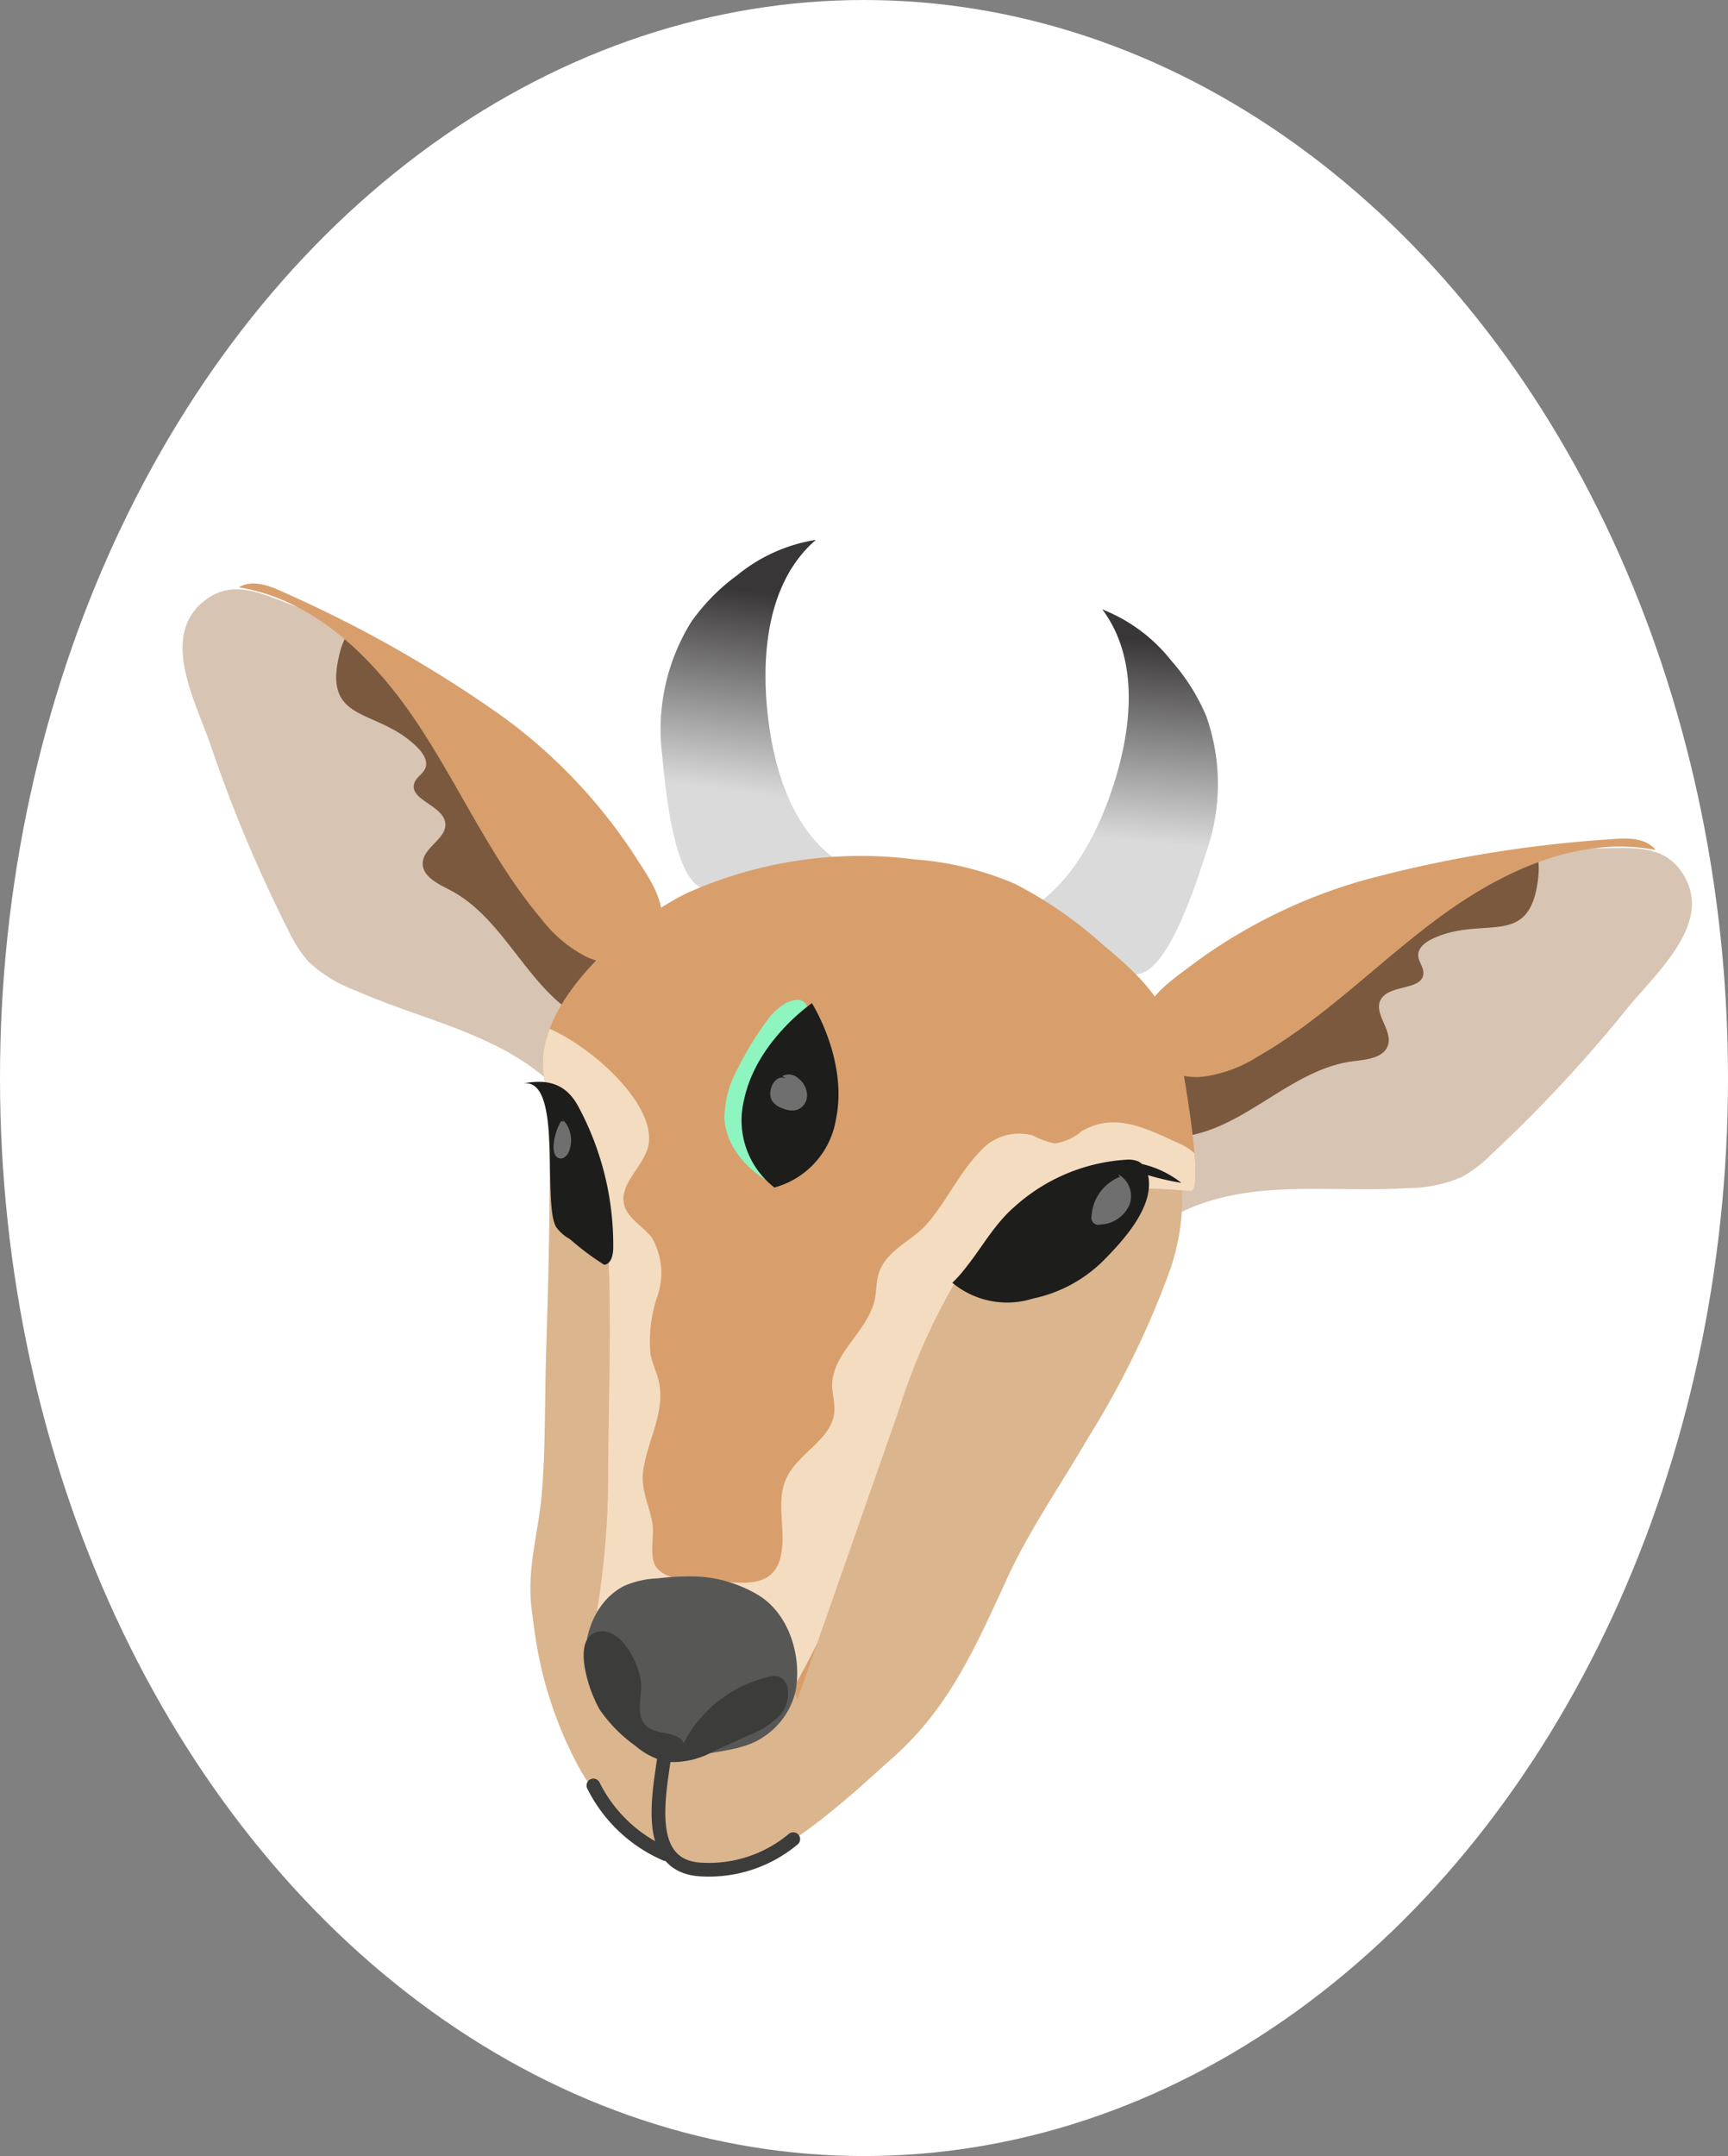 <svg xmlns="http://www.w3.org/2000/svg" xmlns:xlink="http://www.w3.org/1999/xlink" viewBox="0 0 114.04 142.234"><rect x="0" y="0" width="114.04" height="142.234" fill="#808080" stroke="none"/><defs><style>.a{fill:#d8c4b2;}.b{fill:#d89f6c;}.c{fill:#fff;}.d{clip-path:url(#a);}.e{fill:#7a593f;}.f{fill:url(#b);}.g{fill:url(#c);}.h{clip-path:url(#d);}.i{fill:#dbb58d;}.j{clip-path:url(#e);}.k{fill:#f4dcc1;}.l{fill:#575756;}.m{fill:none;stroke:#3c3c3b;stroke-linecap:round;stroke-linejoin:round;stroke-width:0.905px;}.n{fill:#3c3c3b;}.o{fill:#1d1d1b;}.p{fill:#706f6f;}.q{fill:#8ef4c0;}</style><clipPath id="a"><path class="a" d="M109.189,64.446c-.649.762-1.316,1.48-1.848,2.138a93.032,93.032,0,0,1-8.914,9.565,8.801,8.801,0,0,1-1.99,1.515,9.258,9.258,0,0,1-3.593.718c-5.02.321-10.184-.662-14.828,1.553a.894.894,0,0,1-.784.111.848.848,0,0,1-.334-.535c-.931-3.061-1.286-6.745,1.276-9.145,1.658-1.553,3.852-2.38,5.747-3.631,2.524-1.666,4.478-4.057,6.83-5.959a22.881,22.881,0,0,1,14.751-4.818c1.931.001,4.109-.301,5.382,1.428C112.689,59.838,111.008,62.313,109.189,64.446Z"/></clipPath><linearGradient id="b" x1="48.269" y1="62.619" x2="51.736" y2="36.614" gradientUnits="userSpaceOnUse"><stop offset="0.394" stop-color="#dadada"/><stop offset="0.839" stop-color="#4c4a4a"/><stop offset="0.9" stop-color="#383636"/></linearGradient><linearGradient id="c" x1="6678.646" y1="788.091" x2="6682.113" y2="762.086" gradientTransform="matrix(-0.976, -0.216, -0.216, 0.976, 6763.744, 739.258)" xlink:href="#b"/><clipPath id="d"><path class="a" d="M12.944,46.63c.347.939.725,1.843.997,2.644a93.031,93.031,0,0,0,5.066,12.054,8.8,8.8,0,0,0,1.346,2.108,9.258,9.258,0,0,0,3.125,1.914c4.601,2.034,9.787,2.893,13.382,6.574.192.197.426.415.698.375a.848.848,0,0,0,.498-.387c1.93-2.552,3.535-5.887,1.958-9.024-1.02-2.029-2.794-3.563-4.141-5.391-1.794-2.435-2.804-5.353-4.355-7.95a22.881,22.881,0,0,0-12.183-9.612c-1.813-.665-3.752-1.701-5.544-.517C11.25,41.097,11.974,44.001,12.944,46.63Z"/></clipPath><clipPath id="e"><path class="b" d="M39.172,107.553a39.397,39.397,0,0,1,9.217,1.554c1.73.509,3.622,1.324,4.244,3.016l6.665-19.033a41.546,41.546,0,0,1,3.398-7.902,13.943,13.943,0,0,1,6.206-5.776c3.011-1.284,6.42-1.077,9.685-.848.964.068-.63-8.849-.841-9.594-.841-2.968-2.506-4.607-4.9-6.596a27.58,27.58,0,0,0-5.856-4.063,20.594,20.594,0,0,0-6.585-1.613A28.015,28.015,0,0,0,45.313,58.929C41.33,60.87,33.988,67.048,36.244,72.195c.614,1.399,2.001,2.251,2.63,3.771a19.519,19.519,0,0,1,1.262,6.519c.234,4.904.016,9.74-.003,14.619A55.75,55.75,0,0,1,39.172,107.553Z"/></clipPath></defs><ellipse class="c" cx="57.02" cy="71.117" rx="57.02" ry="71.117"/><path class="a" d="M109.189,64.446c-.649.762-1.316,1.48-1.848,2.138a93.032,93.032,0,0,1-8.914,9.565,8.801,8.801,0,0,1-1.99,1.515,9.258,9.258,0,0,1-3.593.718c-5.02.321-10.184-.662-14.828,1.553a.894.894,0,0,1-.784.111.848.848,0,0,1-.334-.535c-.931-3.061-1.286-6.745,1.276-9.145,1.658-1.553,3.852-2.38,5.747-3.631,2.524-1.666,4.478-4.057,6.83-5.959a22.881,22.881,0,0,1,14.751-4.818c1.931.001,4.109-.301,5.382,1.428C112.689,59.838,111.008,62.313,109.189,64.446Z"/><g class="d"><path class="e" d="M94.571,61.915c-.474.22-.987.587-.976,1.109.009.406.346.753.342,1.16-.011,1.183-2.25.725-2.815,1.764-.497.914.783,1.986.484,2.983-.259.862-1.403.967-2.296,1.078-4.143.514-7.217,4.553-11.37,4.978-.441-3.093-.801-6.538,1.027-9.071a11.786,11.786,0,0,1,2.912-2.593q4.691-3.294,9.622-6.227A16.168,16.168,0,0,1,95.816,55.101c3.009-.739,6.096-.815,5.7,2.786C100.99,62.677,97.973,60.337,94.571,61.915Z"/></g><path class="b" d="M90.02,58.061a82.968,82.968,0,0,1,16.323-2.699c1.043-.094,2.271-.109,2.92.712-4.996-.976-10.069,1.36-14.175,4.369s-7.687,6.755-12.109,9.277A8.835,8.835,0,0,1,79.259,71.045c-1.999.13-3.905-1.064-3.882-3.18.022-1.975,1.856-3.114,3.261-4.194A35.021,35.021,0,0,1,90.02,58.061Z"/><path class="f" d="M43.705,49.838a13.457,13.457,0,0,1,1.928-8.835,13.395,13.395,0,0,1,3.031-3.063,10.84,10.84,0,0,1,5.182-2.326c-3.124,2.688-3.628,7.341-3.19,11.439.412,3.859,1.728,8.023,5.058,10.017-2.06.45-7.765,2.553-9.611,1.398C44.374,57.386,43.876,51.675,43.705,49.838Z"/><path class="g" d="M79.582,56.281a13.457,13.457,0,0,0,.023-9.042,13.396,13.396,0,0,0-2.298-3.645A10.84,10.84,0,0,0,72.749,40.204c2.471,3.299,1.959,7.951.647,11.858-1.235,3.679-3.419,7.461-7.1,8.689,1.915.884,7.032,4.169,9.083,3.439C77.3,63.507,79.019,58.038,79.582,56.281Z"/><path class="a" d="M12.944,46.63c.347.939.725,1.843.997,2.644a93.031,93.031,0,0,0,5.066,12.054,8.8,8.8,0,0,0,1.346,2.108,9.258,9.258,0,0,0,3.125,1.914c4.601,2.034,9.787,2.893,13.382,6.574.192.197.426.415.698.375a.848.848,0,0,0,.498-.387c1.93-2.552,3.535-5.887,1.958-9.024-1.02-2.029-2.794-3.563-4.141-5.391-1.794-2.435-2.804-5.353-4.355-7.95a22.881,22.881,0,0,0-12.183-9.612c-1.813-.665-3.752-1.701-5.544-.517C11.25,41.097,11.974,44.001,12.944,46.63Z"/><g class="h"><path class="e" d="M27.538,49.298c.369.37.724.891.533,1.377-.148.378-.584.588-.721.97-.398,1.114,1.861,1.456,2.033,2.627.151,1.03-1.421,1.594-1.484,2.632-.055.898.983,1.391,1.783,1.804,3.711,1.912,5.202,6.764,8.954,8.595,1.481-2.751,3.008-5.86,2.166-8.868a11.786,11.786,0,0,0-1.838-3.438q-3.266-4.71-6.882-9.165a16.168,16.168,0,0,0-3.361-3.359c-2.569-1.732-5.44-2.868-6.311.648C21.251,47.799,24.89,46.644,27.538,49.298Z"/></g><path class="i" d="M35.267,107.514a26.309,26.309,0,0,0,2.66,8.55A15.819,15.819,0,0,0,45.367,123.25c4.058,1.751,10.703-4.768,13.618-7.355,3.738-3.318,5.492-7.473,7.546-11.908,1.46-3.152,3.551-6.144,5.29-9.153a58.46,58.46,0,0,0,5.455-11.215c2.129-6.646-.505-11.477-5.954-15.399a29.556,29.556,0,0,0-8.862-4.712c-5.311-1.537-10.985-.577-16.429.393A22.564,22.564,0,0,0,38.391,66.243c-2.395,1.423-2.407,2.444-2.281,5.0.298,6.054.109,12.114-.074,18.168-.091,3.009-.032,6.066-.275,9.066-.206,2.557-.984,4.886-.694,7.509Q35.153,106.749,35.267,107.514Z"/><path class="b" d="M39.172,107.553a39.397,39.397,0,0,1,9.217,1.554c1.73.509,3.622,1.324,4.244,3.016l6.665-19.033a41.546,41.546,0,0,1,3.398-7.902,13.943,13.943,0,0,1,6.206-5.776c3.011-1.284,6.42-1.077,9.685-.848.964.068-.63-8.849-.841-9.594-.841-2.968-2.506-4.607-4.9-6.596a27.58,27.58,0,0,0-5.856-4.063,20.594,20.594,0,0,0-6.585-1.613A28.015,28.015,0,0,0,45.313,58.929C41.33,60.87,33.988,67.048,36.244,72.195c.614,1.399,2.001,2.251,2.63,3.771a19.519,19.519,0,0,1,1.262,6.519c.234,4.904.016,9.74-.003,14.619A55.75,55.75,0,0,1,39.172,107.553Z"/><g class="j"><path class="k" d="M57.755,85.605c.088-.496.069-1.01.206-1.495.464-1.644,2.224-2.208,3.245-3.401,1.283-1.499,2.152-3.412,3.508-4.786a3.416,3.416,0,0,1,3.459-1.014,4.891,4.891,0,0,0,1.439.522,3.423,3.423,0,0,0,1.744-.786c2.229-1.346,4.388-.142,6.476.791,1.178.526,2.41,1.858,1.692,2.93a2.506,2.506,0,0,1-1.683.831c-2.722.546-5.553,1.097-7.79,2.741a17.028,17.028,0,0,0-3.557,3.919,102.474,102.474,0,0,0-8.92,14.906c-2.329,4.769-4.311,9.759-7.433,14.051a5.085,5.085,0,0,1-2.014,1.855c-1.449.599-3.096-.126-4.399-.997a9.545,9.545,0,0,1-3.508-3.737,12.681,12.681,0,0,1-.865-4.556c-.248-3.833-.497-7.673-.388-11.512.089-3.124.414-6.247.242-9.367a37.998,37.998,0,0,0-1.372-7.9c-.161-.588-3.283-11.157-2.65-11.061,2.563.386,8.625,5.248,7.516,8.341-.45,1.256-1.833,2.298-1.512,3.592.231.931,1.248,1.412,1.826,2.178a4.628,4.628,0,0,1,.38,3.823,9.13,9.13,0,0,0-.461,3.908c.134.622.429,1.201.558,1.825.42,2.032-.835,3.95-1.059,5.927-.137,1.21.45,2.253.628,3.412.125.818-.263,2.252.294,2.903.934,1.086,3.376.791,4.634.912,2.08.201,3.586-.05,3.65-2.686.034-1.405-.334-2.892.259-4.166.774-1.663,3.02-2.549,3.163-4.378.045-.571-.139-1.136-.144-1.708-.017-2.173,2.419-3.632,2.827-5.766Z"/></g><path class="l" d="M52.48,111.666a4.968,4.968,0,0,1-2.191,2.981c-1.149.764-2.88.887-4.221,1.14a3.995,3.995,0,0,1-2.864-.376,11.869,11.869,0,0,1-3.516-2.684c-1.811-2.302-1.328-6.635,1.49-8.097a6.004,6.004,0,0,1,2.209-.503,17.365,17.365,0,0,1,2.703-.122,8.719,8.719,0,0,1,3.935,1.211C52.119,106.466,52.964,109.398,52.48,111.666Z"/><path class="m" d="M43.92,115.293c-.33,2.723-1.591,7.729,2.227,8.031a8.672,8.672,0,0,0,6.204-1.996"/><path class="n" d="M42.316,111.277c-.028.912-.328,2.004.358,2.605.695.609,2.038.283,2.449,1.11a8.452,8.452,0,0,1,5.645-4.376,1.25,1.25,0,0,1,.561-.03.965.965,0,0,1,.635.711,2.169,2.169,0,0,1-.676,2.043,6.39,6.39,0,0,1-1.922,1.16l-2.219,1.004a5.539,5.539,0,0,1-3.165.725,4.931,4.931,0,0,1-2.043-1.053,9.733,9.733,0,0,1-2.309-2.315c-.631-.959-1.995-4.648-.272-5.182C41.021,107.163,42.354,110.054,42.316,111.277Z"/><path class="o" d="M38.139,72.946a19.255,19.255,0,0,1,2.331,9.383c-.002.462-.137,1.06-.596,1.109a17.648,17.648,0,0,1-2.264-1.696,2.711,2.711,0,0,1-.899-.782c-.96-1.54.505-10.041-2.255-9.469C36.122,71.146,37.338,71.488,38.139,72.946Z"/><path class="o" d="M75.759,77.524a16.654,16.654,0,0,0,2.203.508,6.54,6.54,0,0,0-2.596-1.242.97.97,0,0,0-.24-.169,1.711,1.711,0,0,0-.805-.114,12.11,12.11,0,0,0-7.341,3.077c-1.697,1.46-2.583,3.552-4.13,5.041a5.668,5.668,0,0,0,5.327,1.038,9.275,9.275,0,0,0,4.731-2.59c1.283-1.308,3.225-3.444,2.882-5.435C75.783,77.601,75.768,77.563,75.759,77.524Z"/><path class="p" d="M73.9,77.641a2.961,2.961,0,0,0-1.862,2.592.461.461,0,0,0,.585.548,2.185,2.185,0,0,0,1.895-1.253,1.638,1.638,0,0,0-.709-2.053"/><path class="p" d="M37.32,74.095a.265.265,0,0,0-.305-.114,3.759,3.759,0,0,0-.483,1.619c-.021.336.079.767.412.822.285.047.518-.231.622-.499a2.002,2.002,0,0,0-.505-2.151"/><path class="b" d="M33.14,47.252a82.967,82.967,0,0,0-14.389-8.166c-.946-.448-2.094-.886-2.987-.339,5.026.808,8.981,4.751,11.797,8.992s4.885,8.992,8.165,12.885a8.835,8.835,0,0,0,3.035,2.527c1.831.812,4.033.349,4.741-1.645.661-1.861-.667-3.563-1.613-5.062A35.021,35.021,0,0,0,33.14,47.252Z"/><path class="m" d="M43.941,122.318a9.578,9.578,0,0,1-4.78-4.531"/><path class="q" d="M51.862,66.18a3.78,3.78,0,0,0-1.29,1.219,19.613,19.613,0,0,0-1.944,3.217,6.579,6.579,0,0,0-.816,3.231c.132,1.939,1.689,3.517,3.421,4.399a24.645,24.645,0,0,1,1.612-8.861C53.213,68.417,54.15,65.064,51.862,66.18Z"/><path class="o" d="M53.583,66.18s-3.682,2.514-4.48,6.387a5.609,5.609,0,0,0,2.002,5.773A5.606,5.606,0,0,0,55.173,73.818C55.971,69.945,53.583,66.18,53.583,66.18Z"/><path class="p" d="M51.952,71.206a.559.559,0,0,0-.657-.022,1.025,1.025,0,0,0-.394.568,1.082,1.082,0,0,0,.031.834,1.308,1.308,0,0,0,.727.536,1.46,1.46,0,0,0,.931.1,1.029,1.029,0,0,0,.674-.984,1.464,1.464,0,0,0-.572-1.096.918.918,0,0,0-1.068-.155"/></svg>